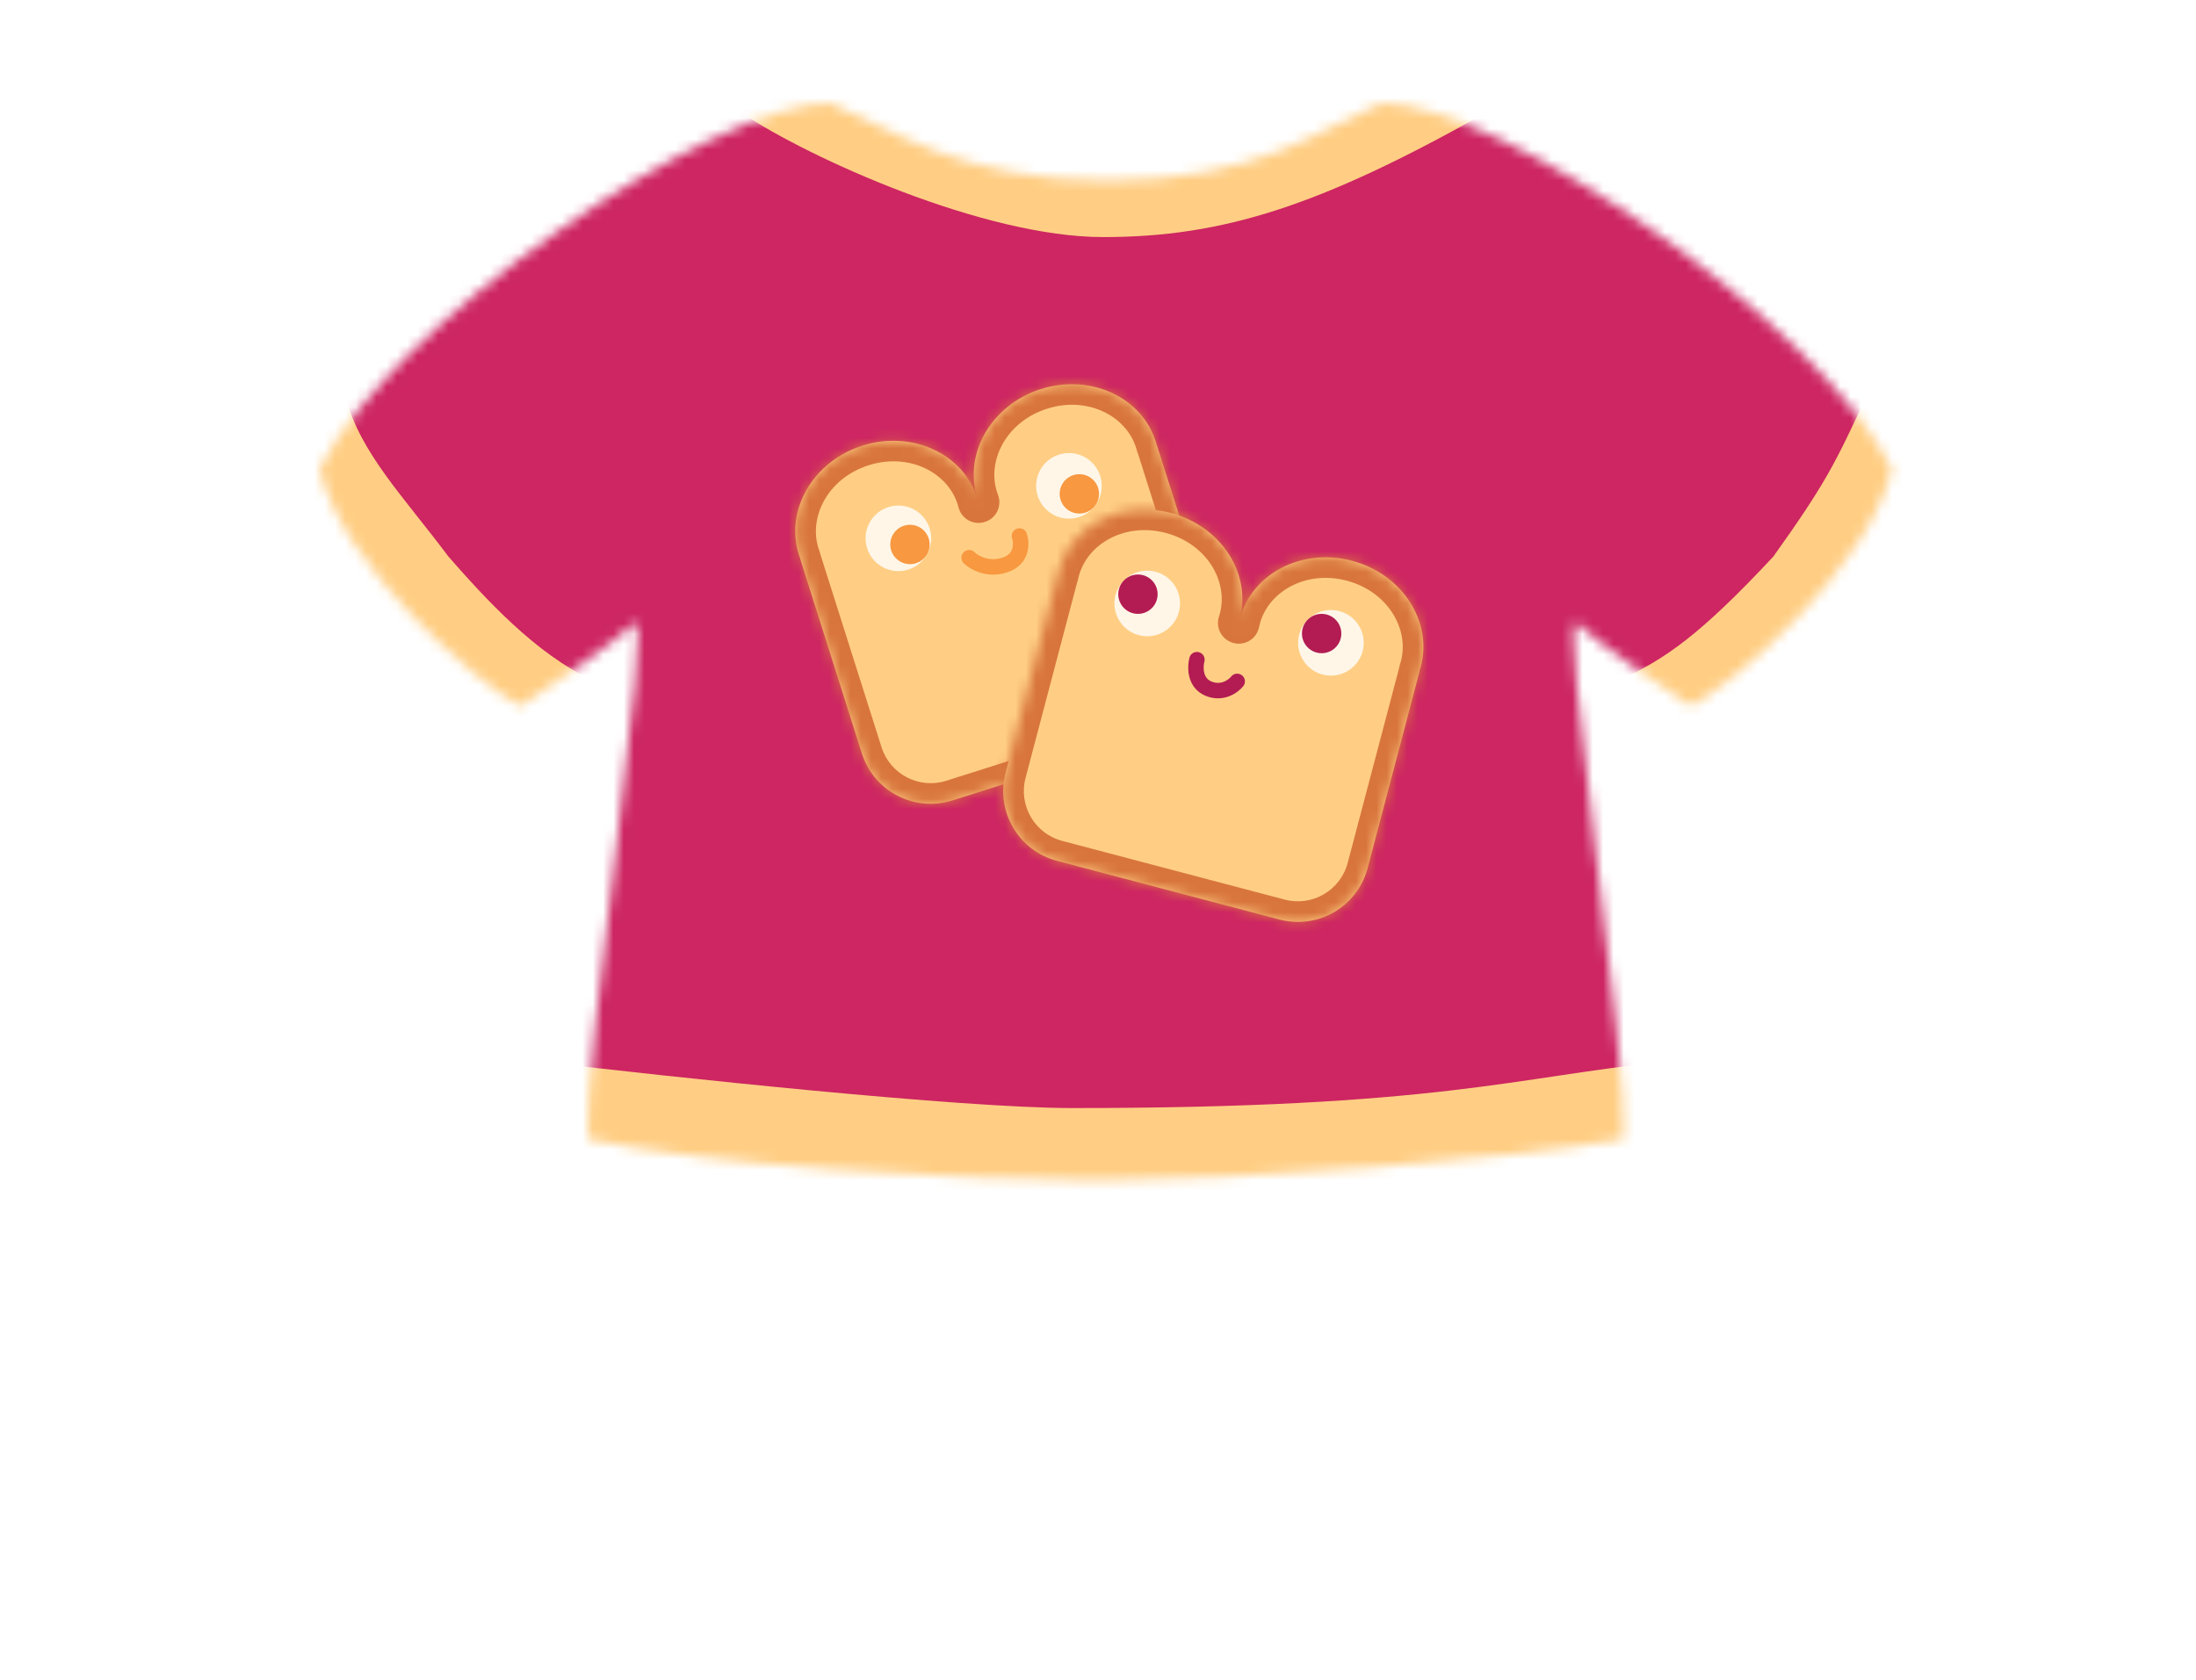 <svg width="213" height="163" viewBox="0 0 213 163" fill="none" xmlns="http://www.w3.org/2000/svg">
  <mask id="mask0" style="mask-type:alpha" maskUnits="userSpaceOnUse" x="31" y="10" width="153" height="105">
    <path
      d="M31 45.5C37.8 31.5 69 10 80.5 10C86.667 12.5 93 17.5 107.5 17.5C122 17.5 128 12.5 134 10C145.5 10 176.7 31.5 183.5 45.5C181.333 55 168 66.5 164 68.5C161 66.5 154.6 62.1 153 60.5C151 58.5 158 103 157.5 110.5C146.5 112.5 120.1 114.5 106.5 114.5C92.9 114.5 68 113 57 110.5C56.5 103 63.5 58.5 61.5 60.5C59.9 62.1 53.5 66.5 50.5 68.5C46.5 66.5 33.167 55 31 45.5Z"
      fill="black" />
  </mask>
  <g mask="url(#mask0)">
    <rect width="213" height="163" fill="#CD2662" />
    <path d="M107 23C95.4 23 78.5 15.333 72 11L82 7H133.5L144 11C128 20 118.6 23 107 23Z" fill="#FFCE84" />
    <path d="M43.5 54C39 48 35 44 33.5 38.5L28 45C28.4 52.6 42.5 65.167 49.5 70.5L57.5 66C52 63.5 47 58 43.5 54Z"
      fill="#FFCE84" />
    <path d="M172 54C177 47 178 45 181 38.5L186.5 45C186.1 52.6 172 65.167 165 70.5L157 66C161.5 64 165 61.5 172 54Z"
      fill="#FFCE84" />
    <path
      d="M104 107.5C93.2 107.5 65.167 104.5 52.5 103V112.5C58.1 122.9 127.5 116.833 161.5 112.5V103C146.833 104.5 139.5 107.5 104 107.5Z"
      fill="#FFCE84" />
    <g filter="url(#filter0_d)">
      <mask id="path-7-inside-1" fill="white">
        <path fill-rule="evenodd"
          d="M112.22 43.246C112.184 43.107 112.145 42.969 112.101 42.83C110.73 38.506 105.744 36.228 100.964 37.743C96.184 39.258 93.421 43.992 94.791 48.317C94.835 48.455 94.883 48.591 94.934 48.725L94.91 48.733C94.875 48.594 94.835 48.455 94.791 48.317C93.421 43.992 88.435 41.715 83.655 43.23C78.875 44.745 76.111 49.479 77.482 53.804C77.526 53.942 77.573 54.078 77.624 54.212L77.613 54.216L83.597 73.095C84.765 76.78 88.699 78.821 92.385 77.653L113.658 70.91C117.343 69.742 119.384 65.807 118.216 62.122L112.231 43.243L112.22 43.246Z" />
      </mask>
      <path fill-rule="evenodd"
        d="M112.22 43.246C112.184 43.107 112.145 42.969 112.101 42.83C110.73 38.506 105.744 36.228 100.964 37.743C96.184 39.258 93.421 43.992 94.791 48.317C94.835 48.455 94.883 48.591 94.934 48.725L94.91 48.733C94.875 48.594 94.835 48.455 94.791 48.317C93.421 43.992 88.435 41.715 83.655 43.23C78.875 44.745 76.111 49.479 77.482 53.804C77.526 53.942 77.573 54.078 77.624 54.212L77.613 54.216L83.597 73.095C84.765 76.78 88.699 78.821 92.385 77.653L113.658 70.91C117.343 69.742 119.384 65.807 118.216 62.122L112.231 43.243L112.22 43.246Z"
        fill="#FFCE84" />
      <path
        d="M112.22 43.246L110.282 43.74C110.418 44.274 110.767 44.727 111.248 44.995C111.729 45.262 112.299 45.319 112.824 45.153L112.22 43.246ZM94.934 48.725L95.538 50.632C96.063 50.466 96.496 50.091 96.735 49.595C96.974 49.099 96.999 48.527 96.803 48.013L94.934 48.725ZM94.91 48.733L92.972 49.227C93.108 49.76 93.458 50.214 93.939 50.481C94.42 50.748 94.99 50.806 95.515 50.639L94.91 48.733ZM77.624 54.212L78.229 56.118C78.753 55.952 79.186 55.577 79.425 55.082C79.665 54.586 79.689 54.014 79.493 53.5L77.624 54.212ZM77.613 54.216L77.008 52.309C75.955 52.643 75.372 53.767 75.706 54.82L77.613 54.216ZM118.216 62.122L120.122 61.517L118.216 62.122ZM112.231 43.243L114.138 42.638C113.804 41.585 112.68 41.002 111.627 41.336L112.231 43.243ZM110.194 43.435C110.227 43.537 110.256 43.639 110.282 43.74L114.158 42.752C114.113 42.576 114.063 42.401 114.007 42.226L110.194 43.435ZM101.568 39.65C105.479 38.41 109.213 40.338 110.194 43.435L114.007 42.226C112.247 36.673 106.009 34.046 100.36 35.837L101.568 39.65ZM96.698 47.713C95.716 44.616 97.657 40.889 101.568 39.65L100.36 35.837C94.711 37.627 91.125 43.369 92.885 48.921L96.698 47.713ZM96.803 48.013C96.765 47.915 96.73 47.815 96.698 47.713L92.885 48.921C92.94 49.096 93 49.268 93.065 49.438L96.803 48.013ZM94.329 46.819L94.306 46.826L95.515 50.639L95.538 50.632L94.329 46.819ZM96.848 48.239C96.803 48.063 96.753 47.887 96.698 47.713L92.885 48.921C92.917 49.023 92.946 49.125 92.972 49.227L96.848 48.239ZM96.698 47.713C94.938 42.16 88.699 39.533 83.05 41.323L84.259 45.136C88.17 43.897 91.903 45.825 92.885 48.921L96.698 47.713ZM83.05 41.323C77.402 43.114 73.816 48.855 75.576 54.408L79.389 53.199C78.407 50.103 80.348 46.376 84.259 45.136L83.05 41.323ZM75.576 54.408C75.631 54.583 75.691 54.755 75.756 54.924L79.493 53.5C79.456 53.401 79.421 53.301 79.389 53.199L75.576 54.408ZM77.02 52.306L77.008 52.309L78.217 56.122L78.229 56.118L77.02 52.306ZM75.706 54.82L81.69 73.699L85.503 72.491L79.519 53.611L75.706 54.82ZM81.69 73.699C83.192 78.437 88.251 81.061 92.989 79.559L91.78 75.746C89.148 76.581 86.338 75.123 85.503 72.491L81.69 73.699ZM92.989 79.559L114.262 72.816L113.054 69.003L91.78 75.746L92.989 79.559ZM114.262 72.816C119 71.314 121.624 66.256 120.122 61.517L116.309 62.726C117.143 65.358 115.686 68.169 113.054 69.003L114.262 72.816ZM120.122 61.517L114.138 42.638L110.325 43.847L116.309 62.726L120.122 61.517ZM111.627 41.336L111.615 41.34L112.824 45.153L112.836 45.149L111.627 41.336Z"
        fill="#D8753D" mask="url(#path-7-inside-1)" />
    </g>
    <g filter="url(#filter1_d)">
      <mask id="path-9-inside-2" fill="white">
        <path fill-rule="evenodd"
          d="M137.693 65.073C137.737 64.937 137.778 64.799 137.815 64.659C138.973 60.272 135.98 55.679 131.132 54.4C126.297 53.124 121.442 55.626 120.267 59.99C121.399 55.615 118.41 51.043 113.575 49.767C108.727 48.488 103.858 51.007 102.701 55.394C102.664 55.534 102.631 55.675 102.602 55.815L102.59 55.812L97.538 74.962C96.552 78.7 98.782 82.529 102.52 83.516L124.098 89.209C127.836 90.195 131.666 87.964 132.652 84.226L137.705 65.077L137.693 65.073ZM120.16 60.447L120.136 60.441C120.176 60.317 120.214 60.19 120.248 60.062C120.215 60.191 120.186 60.319 120.16 60.447Z" />
      </mask>
      <path fill-rule="evenodd"
        d="M137.693 65.073C137.737 64.937 137.778 64.799 137.815 64.659C138.973 60.272 135.98 55.679 131.132 54.4C126.297 53.124 121.442 55.626 120.267 59.99C121.399 55.615 118.41 51.043 113.575 49.767C108.727 48.488 103.858 51.007 102.701 55.394C102.664 55.534 102.631 55.675 102.602 55.815L102.59 55.812L97.538 74.962C96.552 78.7 98.782 82.529 102.52 83.516L124.098 89.209C127.836 90.195 131.666 87.964 132.652 84.226L137.705 65.077L137.693 65.073ZM120.16 60.447L120.136 60.441C120.176 60.317 120.214 60.19 120.248 60.062C120.215 60.191 120.186 60.319 120.16 60.447Z"
        fill="#FFCE84" />
      <path
        d="M137.693 65.073L135.791 64.454C135.621 64.977 135.673 65.547 135.937 66.03C136.2 66.513 136.651 66.867 137.183 67.007L137.693 65.073ZM120.267 59.99L118.331 59.489C118.056 60.555 118.693 61.643 119.757 61.924C120.822 62.205 121.913 61.573 122.199 60.51L120.267 59.99ZM102.602 55.815L102.092 57.749C102.624 57.889 103.191 57.804 103.658 57.514C104.126 57.223 104.453 56.753 104.562 56.214L102.602 55.815ZM102.59 55.812L103.1 53.878C102.588 53.743 102.042 53.817 101.584 54.084C101.125 54.351 100.792 54.789 100.656 55.302L102.59 55.812ZM97.538 74.962L99.472 75.472L97.538 74.962ZM102.52 83.516L102.01 85.449L102.52 83.516ZM124.098 89.209L124.608 87.275L124.098 89.209ZM137.705 65.077L139.639 65.587C139.774 65.074 139.7 64.528 139.433 64.07C139.166 63.612 138.728 63.278 138.215 63.143L137.705 65.077ZM120.16 60.447L119.649 62.381C120.181 62.522 120.748 62.437 121.215 62.146C121.683 61.856 122.01 61.385 122.119 60.846L120.16 60.447ZM120.136 60.441L118.234 59.821C118.064 60.344 118.116 60.915 118.38 61.398C118.643 61.881 119.094 62.235 119.626 62.375L120.136 60.441ZM120.248 60.062L122.185 60.563C122.46 59.498 121.823 58.41 120.759 58.129C119.694 57.848 118.603 58.48 118.317 59.543L120.248 60.062ZM135.881 64.148C135.854 64.252 135.824 64.353 135.791 64.454L139.594 65.694C139.651 65.521 139.702 65.346 139.749 65.169L135.881 64.148ZM130.622 56.334C134.589 57.38 136.71 61.007 135.881 64.148L139.749 65.169C141.235 59.537 137.372 53.978 131.642 52.466L130.622 56.334ZM122.199 60.51C123.04 57.384 126.666 55.29 130.622 56.334L131.642 52.466C125.928 50.958 119.844 53.868 118.336 59.471L122.199 60.51ZM122.204 60.491C123.656 54.874 119.8 49.342 114.085 47.834L113.065 51.701C117.02 52.745 119.142 56.356 118.331 59.489L122.204 60.491ZM114.085 47.834C108.356 46.322 102.253 49.252 100.767 54.884L104.635 55.904C105.463 52.763 109.098 50.655 113.065 51.701L114.085 47.834ZM100.767 54.884C100.72 55.061 100.679 55.239 100.643 55.416L104.562 56.214C104.583 56.111 104.607 56.008 104.635 55.904L100.767 54.884ZM103.113 53.881L103.1 53.878L102.08 57.746L102.092 57.749L103.113 53.881ZM100.656 55.302L95.604 74.451L99.472 75.472L104.524 56.322L100.656 55.302ZM95.604 74.451C94.336 79.257 97.204 84.181 102.01 85.449L103.031 81.582C100.361 80.877 98.767 78.142 99.472 75.472L95.604 74.451ZM102.01 85.449L123.588 91.143L124.608 87.275L103.031 81.582L102.01 85.449ZM123.588 91.143C128.394 92.411 133.318 89.543 134.586 84.736L130.719 83.716C130.014 86.386 127.279 87.979 124.608 87.275L123.588 91.143ZM134.586 84.736L139.639 65.587L135.771 64.566L130.719 83.716L134.586 84.736ZM138.215 63.143L138.203 63.14L137.183 67.007L137.195 67.01L138.215 63.143ZM120.67 58.514L120.646 58.507L119.626 62.375L119.649 62.381L120.67 58.514ZM122.037 61.061C122.089 60.904 122.136 60.744 122.18 60.582L118.317 59.543C118.292 59.637 118.264 59.73 118.234 59.821L122.037 61.061ZM122.119 60.846C122.139 60.752 122.16 60.658 122.185 60.563L118.312 59.562C118.27 59.724 118.233 59.886 118.2 60.049L122.119 60.846Z"
        fill="#D8753D" mask="url(#path-9-inside-2)" />
    </g>
    <circle cx="111.274" cy="58.546" r="3.182" transform="rotate(45 111.274 58.546)" fill="#FFF6E8" />
    <circle cx="110.374" cy="57.646" r="1.909" transform="rotate(45 110.374 57.646)" fill="#B31C52" />
    <circle cx="87.137" cy="52.227" r="3.182" transform="rotate(-152.125 87.137 52.227)" fill="#FFF6E8" />
    <circle cx="88.262" cy="52.823" r="1.909" transform="rotate(-152.125 88.262 52.823)" fill="#F89840" />
    <circle cx="129.092" cy="62.364" r="3.182" transform="rotate(45 129.092 62.364)" fill="#FFF6E8" />
    <circle cx="128.192" cy="61.464" r="1.909" transform="rotate(45 128.192 61.464)" fill="#B21C52" />
    <circle cx="103.682" cy="47.136" r="3.182" transform="rotate(-142.415 103.682 47.136)" fill="#FFF6E8" />
    <circle cx="104.691" cy="47.913" r="1.909" transform="rotate(-142.415 104.691 47.913)" fill="#F89840" />
    <path d="M94 54.105C94.465 54.573 95.813 55.368 97.487 54.807C99.161 54.245 99.115 52.702 98.882 52"
      stroke="#F89840" stroke-width="1.5" stroke-linecap="round" />
    <path d="M120 66.105C119.628 66.573 118.549 67.368 117.21 66.807C115.871 66.246 115.908 64.702 116.094 64"
      stroke="#B21C52" stroke-width="1.5" stroke-linecap="round" />
  </g>
  <defs>
    <filter id="filter0_d" x="73.131" y="33.274" width="49.414" height="48.707" filterUnits="userSpaceOnUse"
      color-interpolation-filters="sRGB">
      <feFlood flood-opacity="0" result="BackgroundImageFix" />
      <feColorMatrix in="SourceAlpha" type="matrix" values="0 0 0 0 0 0 0 0 0 0 0 0 0 0 0 0 0 0 127 0"
        result="hardAlpha" />
      <feOffset />
      <feGaussianBlur stdDeviation="2" />
      <feColorMatrix type="matrix" values="0 0 0 0 0.729 0 0 0 0 0.112 0 0 0 0 0.334 0 0 0 1 0" />
      <feBlend mode="normal" in2="BackgroundImageFix" result="effect1_dropShadow" />
      <feBlend mode="normal" in="SourceGraphic" in2="effect1_dropShadow" result="shape" />
    </filter>
    <filter id="filter1_d" x="93.304" y="45.435" width="48.76" height="48.008" filterUnits="userSpaceOnUse"
      color-interpolation-filters="sRGB">
      <feFlood flood-opacity="0" result="BackgroundImageFix" />
      <feColorMatrix in="SourceAlpha" type="matrix" values="0 0 0 0 0 0 0 0 0 0 0 0 0 0 0 0 0 0 127 0"
        result="hardAlpha" />
      <feOffset />
      <feGaussianBlur stdDeviation="2" />
      <feColorMatrix type="matrix" values="0 0 0 0 0.729 0 0 0 0 0.149 0 0 0 0 0.112 0 0 0 0.5 0" />
      <feBlend mode="normal" in2="BackgroundImageFix" result="effect1_dropShadow" />
      <feBlend mode="normal" in="SourceGraphic" in2="effect1_dropShadow" result="shape" />
    </filter>
  </defs>
</svg>
